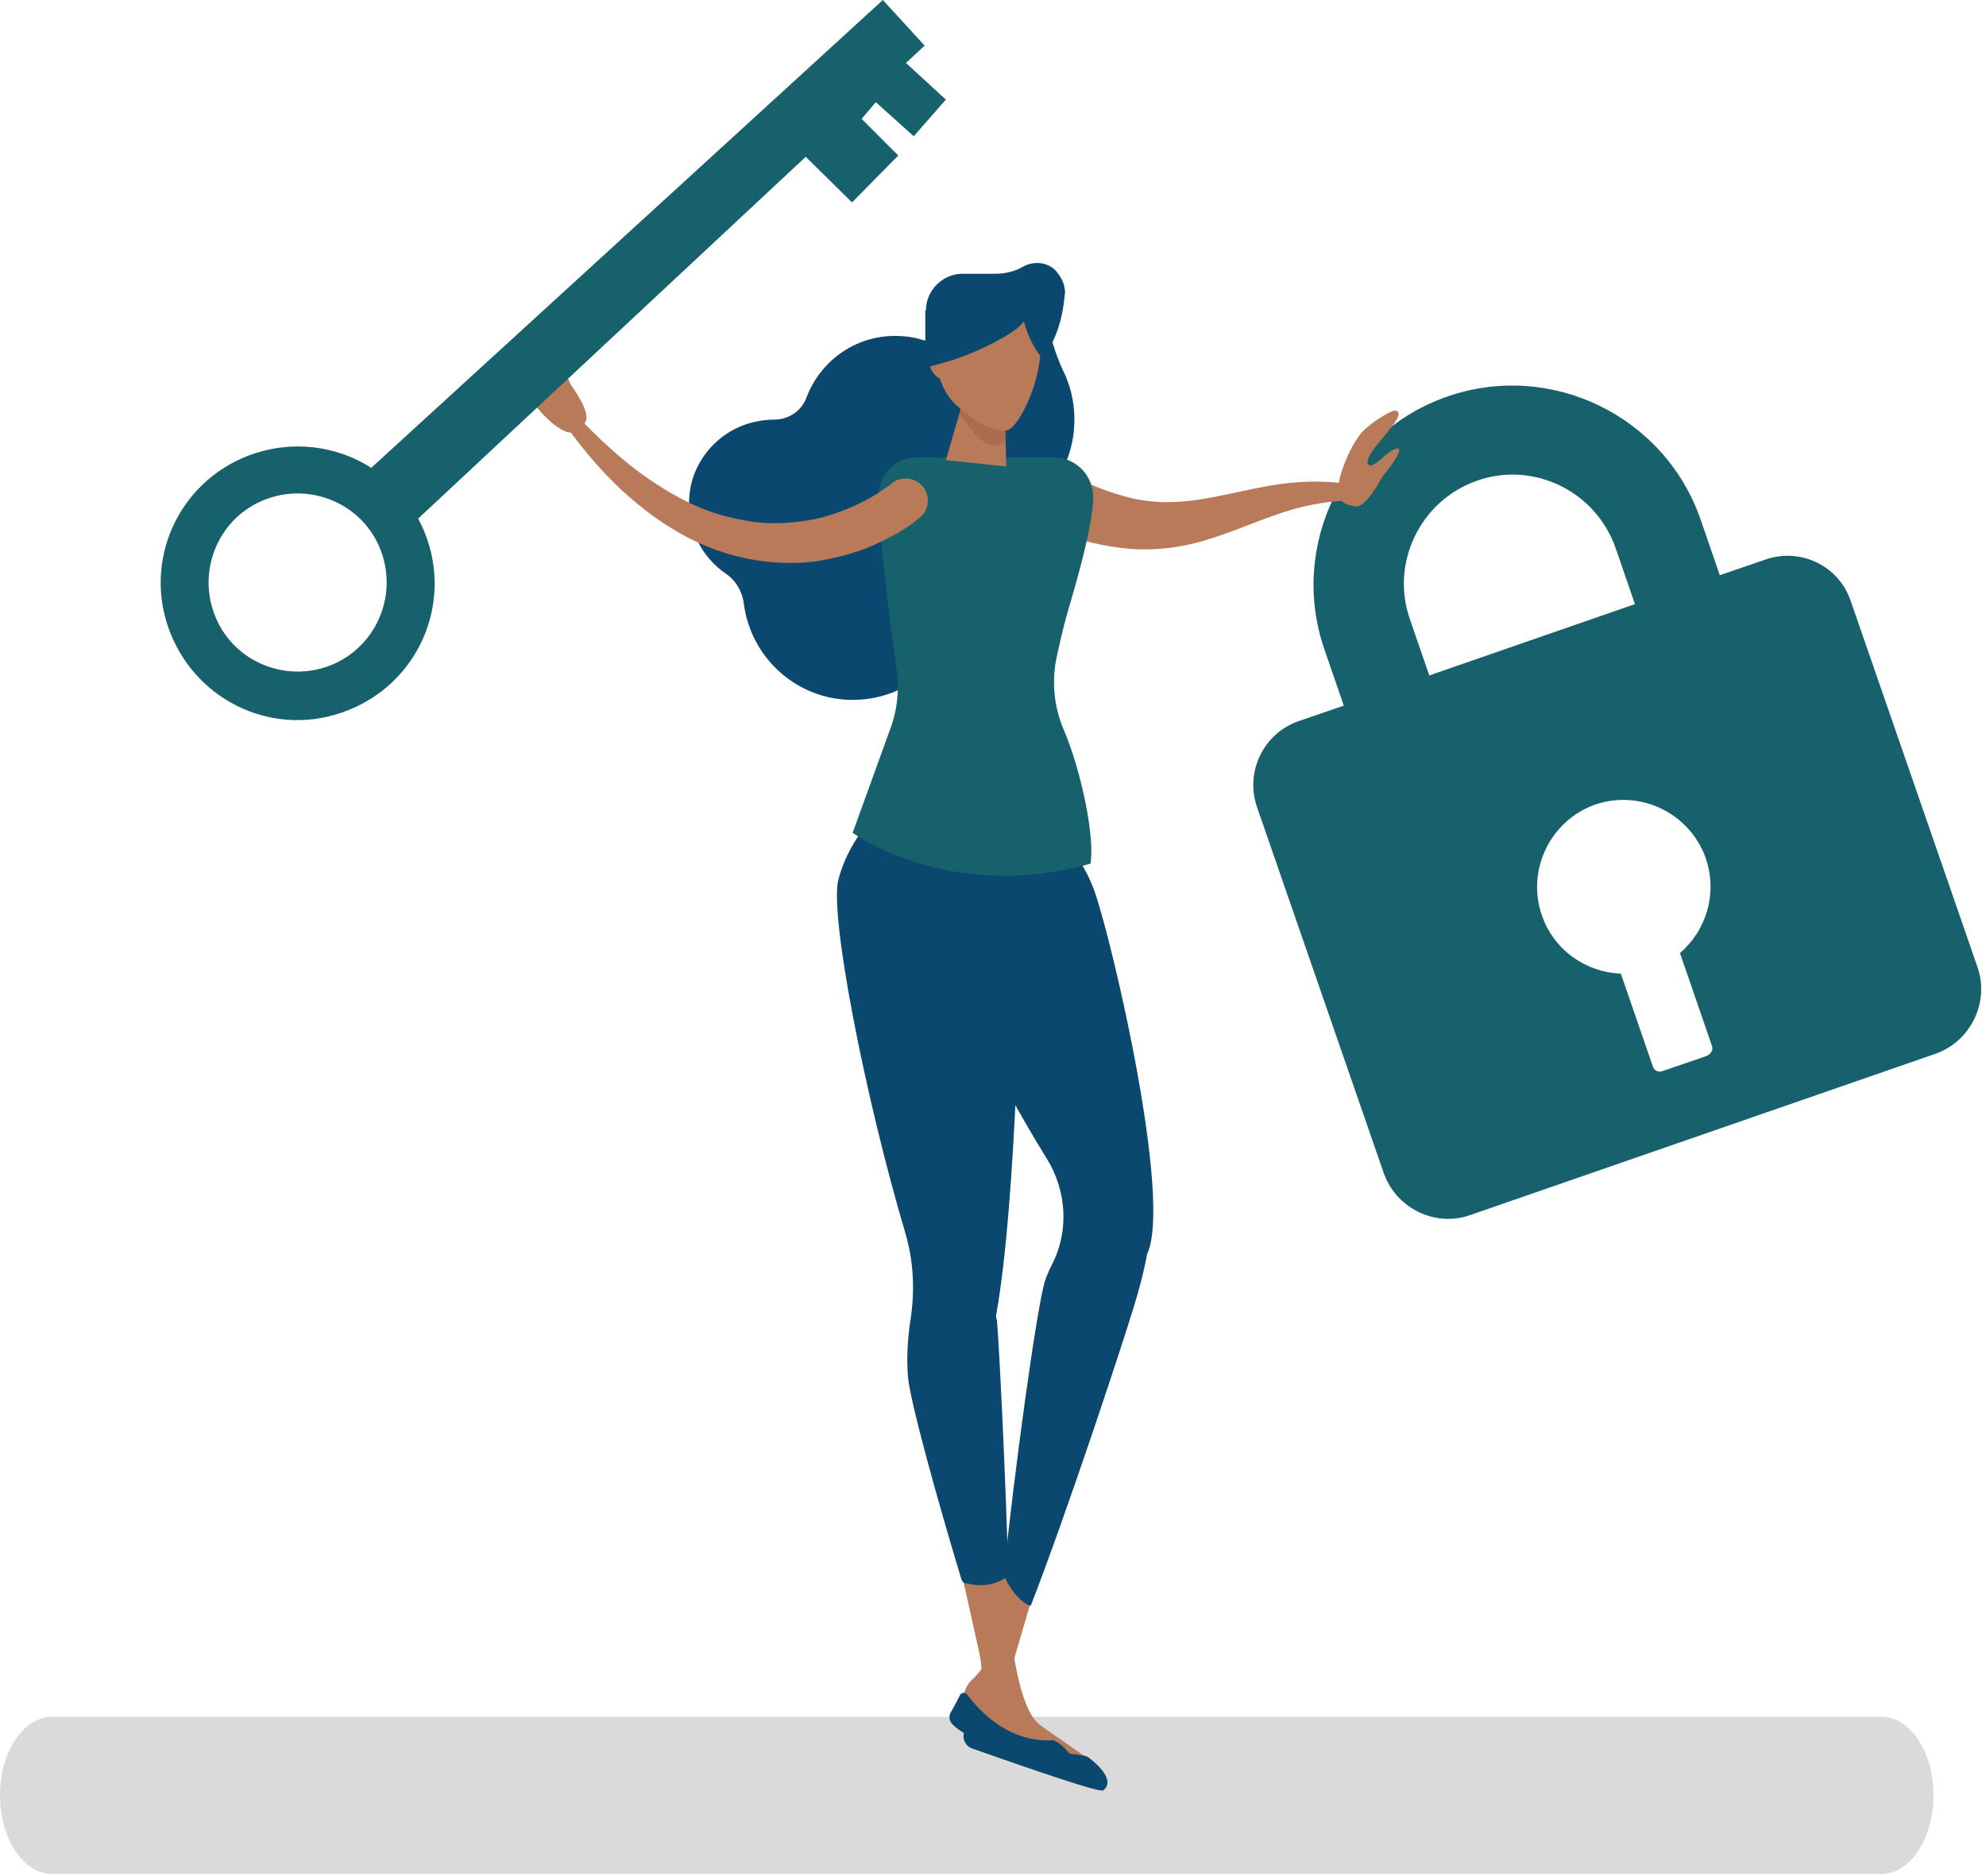 <svg width="309" height="292" viewBox="0 0 309 292" fill="none" xmlns="http://www.w3.org/2000/svg">
<path d="M292.676 291.64H8.162C3.654 291.64 0 286.16 0 279.397C0 272.634 3.654 267.153 8.162 267.153H292.676C297.185 267.153 300.839 272.634 300.839 279.397C300.839 286.16 297.185 291.64 292.676 291.64Z" fill="#DADADA"/>
<path d="M274.582 87.112L267.582 89.512L264.582 80.812C258.982 64.712 241.282 56.112 225.182 61.712C209.082 67.312 200.482 85.012 206.082 101.112L209.082 109.812L202.082 112.212C196.582 114.112 193.682 120.112 195.582 125.612L215.282 182.512C217.182 188.012 223.282 191.012 228.682 189.112L301.082 164.012C306.582 162.112 309.582 156.012 307.682 150.512L287.982 93.612C286.182 88.112 280.182 85.112 274.582 87.112ZM219.382 96.412C216.282 87.612 220.982 77.912 229.782 74.812C238.582 71.712 248.282 76.412 251.382 85.312L254.382 94.012L222.382 105.112L219.382 96.412ZM261.382 148.312L266.382 162.812C266.582 163.412 266.182 164.012 265.582 164.312L258.582 166.712C258.082 166.912 257.382 166.612 257.182 166.012L252.182 151.512C246.782 151.312 241.782 147.912 239.882 142.412C237.482 135.412 241.182 127.712 248.182 125.212C255.182 122.812 262.882 126.512 265.382 133.512C267.282 139.012 265.482 144.812 261.382 148.312Z" fill="#17616C"/>
<path d="M156.263 244.2C156.263 244.2 154.163 255.8 153.663 257.8C153.263 259.4 152.063 260.6 150.863 261.8C150.463 262.2 150.163 263 149.963 263.6C149.763 264.1 149.863 264.7 150.163 265.2C155.463 273.7 166.563 275.3 166.663 274.6C166.863 273.3 164.763 271.1 162.363 270.2C159.963 269.4 158.163 267.2 157.563 264.7C157.063 262.7 157.063 260.6 157.663 258.6L160.263 249.7L156.263 244.2Z" fill="#B97A59"/>
<path d="M149.764 245.5L152.364 257.2C153.164 260.8 152.664 264.5 150.964 267.8C149.964 269.6 150.864 271.9 152.764 272.6C159.064 274.8 171.164 279.1 171.664 278.6C174.464 276.3 167.164 272.4 161.764 268.4C158.164 265.7 156.764 252.9 156.464 243.2L150.664 244.7C150.264 244.7 149.864 245 149.764 245.5Z" fill="#B97A59"/>
<path d="M160.564 271.7C163.164 272.6 165.964 272.8 168.564 273.2C168.864 273.2 169.164 273.4 169.364 273.5C171.864 275.4 173.164 277.4 171.664 278.6C171.064 279.1 156.764 274 151.264 272.1C150.064 271.7 149.564 270.3 150.164 269.2L151.264 267.2C154.164 269 157.264 270.6 160.564 271.7Z" fill="#0B4870"/>
<path d="M152.465 125.7C145.865 128 141.765 137 144.765 145.4C146.465 150.3 154.765 167.2 162.865 180.3C165.965 185.3 166.365 191.6 163.665 196.8C163.265 197.6 162.865 198.5 162.565 199.4C161.265 203.8 157.865 228.6 156.165 245.1C156.965 247 158.665 249.4 160.365 249.9C166.165 235 174.965 208.2 176.365 203.5C177.165 200.9 177.965 198 178.465 195.2C182.465 186.8 173.065 146.5 170.265 138.6C167.265 130.3 158.965 123.4 152.465 125.7Z" fill="#0B4870"/>
<path d="M156.565 79C162.419 79 167.165 72.866 167.165 65.3C167.165 57.733 162.419 51.6 156.565 51.6C150.711 51.6 145.965 57.733 145.965 65.3C145.965 72.866 150.711 79 156.565 79Z" fill="#0B4870"/>
<path d="M154.065 66.7C153.865 59.1 147.765 52.7 140.165 52.3C133.465 51.9 127.665 56 125.465 61.9C124.665 64 122.665 65.3 120.465 65.3C119.565 65.3 118.665 65.4 117.665 65.6C112.165 66.7 107.765 71.4 107.265 77.1C106.765 82.2 109.165 86.7 112.965 89.3C114.565 90.4 115.565 92.2 115.765 94.2C117.065 103.2 125.265 109.9 134.665 108.8C142.665 107.9 149.165 101.3 149.865 93.2C150.265 88.3 148.565 83.7 145.565 80.3C150.665 78 154.165 72.7 154.065 66.7Z" fill="#0B4870"/>
<path d="M156.564 47.1C156.564 47.1 162.564 50.9 161.764 55.9C161.764 55.9 164.964 53.6 165.664 45.9C166.264 40.5 156.564 47.1 156.564 47.1Z" fill="#0B4870"/>
<path d="M166.265 73.8C169.465 75.4 172.665 76.7 175.965 77.5C179.265 78.3 182.665 78.3 186.165 77.8C189.765 77.3 193.465 76.3 197.465 75.6C201.465 74.9 205.665 74.7 209.565 75.3C210.265 75.4 210.765 76.1 210.665 76.8C210.565 77.4 210.065 77.9 209.465 77.9C205.665 78.1 202.165 78.8 198.565 80.1C195.065 81.3 191.465 82.9 187.465 84.1C183.465 85.3 178.965 85.8 174.665 85.3C170.365 84.8 166.265 83.6 162.365 82C160.065 81.1 158.865 78.4 159.765 76.1C160.665 73.8 163.365 72.6 165.665 73.5C165.765 73.5 165.865 73.6 165.965 73.6L166.265 73.8Z" fill="#B97A59"/>
<path d="M163.264 104.2C165.664 97 170.464 81.7 170.064 76.8C169.764 73.6 167.164 71.2 163.964 71.2H143.064C139.664 71.2 136.764 73.9 136.664 77.4C136.464 83.4 139.264 97.1 140.864 104.3H163.264V104.2Z" fill="#17616C"/>
<path d="M156.363 245.6C156.663 245.4 156.863 245 156.863 244.6C156.463 229.3 155.463 209.8 155.163 206.1C155.163 205.7 155.063 205.3 154.963 204.8C158.263 186.7 158.763 147.9 159.063 141.1C159.463 132.2 154.063 122.1 147.163 121.7C140.163 121.4 132.663 128.6 130.463 136.8C128.963 142.2 134.663 171 140.863 191.9C142.163 196.3 142.363 200.9 141.663 205.4C141.163 208.5 141.063 211.8 141.263 214.2C141.563 217.9 145.663 232.8 149.563 245.7C149.663 246.1 149.963 246.4 150.363 246.4C152.463 246.9 154.463 246.8 156.363 245.6Z" fill="#0B4870"/>
<path d="M138.564 113.3C139.664 110.3 139.964 107 139.464 103.9C138.464 96.5 136.564 82.7 136.764 76.8C136.864 73.6 139.464 71.2 142.564 71.2H145.664C146.864 73.9 149.364 76 153.164 76C157.064 76 159.464 73.9 160.664 71.2H163.564C160.464 77.9 161.564 86.8 166.964 92C165.964 95.6 165.064 99.1 164.464 102C163.564 105.9 163.964 110 165.564 113.7C168.264 120.1 170.364 130.3 169.664 134.4C147.764 140.6 132.664 129.6 132.664 129.6L138.564 113.3Z" fill="#17616C"/>
<path d="M156.564 72.6L147.164 71.6L150.164 61.3L156.264 62L156.564 72.6Z" fill="#B97A59"/>
<path d="M156.264 62L150.164 61.2L149.264 64.4C150.664 65.9 152.364 69.3 154.564 69.3C155.264 69.3 155.864 69.1 156.464 68.7L156.264 62Z" fill="#AA6B4F"/>
<path d="M156.465 67C154.365 67 152.165 66 149.065 63.3C147.265 61.8 145.965 59.1 145.965 57.2V47.1H161.465C161.465 47.1 162.665 52.5 161.465 57.8C160.665 61.8 158.065 67 156.465 67Z" fill="#B97A59"/>
<path d="M148.564 55.3C148.564 57.3 147.664 58.9 146.464 58.9C145.264 58.9 144.064 56.3 144.064 54.4C144.064 52.4 145.364 51.8 146.464 51.8C147.664 51.7 148.564 53.3 148.564 55.3Z" fill="#B97A59"/>
<path d="M144.065 48.3C144.065 45.2 146.665 42.6 149.765 42.6H154.965C156.465 42.6 157.965 42.2 159.165 41.5C160.965 40.5 163.365 40.8 164.565 42.5C165.965 44.3 166.565 46.8 163.065 49.1C161.365 50.2 158.865 49 157.165 49.5C157.065 49.5 156.965 49.5 156.865 49.5H152.265C150.665 49.5 149.465 50.8 149.365 52.4C149.365 53.4 148.465 54.2 147.465 54.2H147.265L146.565 51.8L143.965 55.3V48.3H144.065Z" fill="#0B4870"/>
<path d="M215.065 74.2C215.065 74.2 212.565 79.1 210.865 78.8C209.165 78.5 207.965 78.1 208.265 75.5C208.565 73 210.165 69.6 211.465 67.8C212.765 66 216.365 63.9 216.965 63.9C218.865 64 216.065 67 214.765 68.6C213.465 70.1 212.165 72 213.065 72.4C213.965 72.8 216.265 69.7 217.465 69.8C218.665 69.9 215.065 74.2 215.065 74.2Z" fill="#B97A59"/>
<path d="M160.364 46.9C159.864 49.2 160.564 50.5 153.064 54.1C145.464 57.7 143.164 56.2 140.764 60C140.764 60 141.764 53.6 145.964 51.4C150.164 49.2 157.364 47.8 159.664 42.7C159.664 42.7 160.664 45.4 160.364 46.9Z" fill="#0B4870"/>
<path d="M143.064 80.6C142.664 80.9 142.364 81.1 142.064 81.4C141.764 81.6 141.464 81.8 141.164 82C140.564 82.4 139.964 82.8 139.364 83.1C138.164 83.8 136.864 84.4 135.564 85C132.964 86.1 130.164 86.8 127.364 87.3C121.664 88.1 115.864 87.3 110.664 85.3C108.064 84.3 105.664 83 103.364 81.5C101.064 80 98.964 78.3 96.964 76.5C93.064 72.9 89.665 68.7 86.764 64.4C86.465 63.9 86.564 63.3 87.064 63C87.464 62.7 88.064 62.8 88.364 63.2C91.864 67 95.464 70.5 99.464 73.5C103.464 76.4 107.764 78.9 112.364 80.2C114.664 80.8 116.964 81.3 119.264 81.4C121.564 81.5 123.864 81.3 126.164 80.9C128.464 80.5 130.664 79.7 132.764 78.8C133.764 78.3 134.864 77.8 135.864 77.2C136.364 76.9 136.864 76.6 137.264 76.3C137.464 76.1 137.764 76 137.964 75.8L138.564 75.4L138.764 75.2C140.264 74 142.464 74.3 143.664 75.8C144.764 77.3 144.564 79.4 143.064 80.6Z" fill="#B97A59"/>
<path d="M158.863 47.4C158.863 47.4 159.163 55.2 165.963 58.9C165.963 58.9 162.963 53 163.163 49.2C163.363 45.3 158.463 44.7 158.863 47.4Z" fill="#0B4870"/>
<path d="M148.264 268.4C147.764 268 147.564 267.2 147.864 266.6C148.164 266.1 148.864 264.8 149.364 263.8C149.564 263.4 150.164 263.3 150.464 263.7C153.864 268.2 158.564 271.2 163.864 270.8C165.764 271.6 167.364 273.9 167.164 275C167.164 275.2 164.864 275.8 162.164 274.9C150.364 271 148.264 268.4 148.264 268.4Z" fill="#0B4870"/>
<path d="M88.764 59.8C88.764 59.8 92.064 64.2 91.064 65.7C90.064 67.2 89.064 68 86.964 66.6C84.764 65.2 82.464 62.3 81.364 60.2C80.264 58.1 80.064 54 80.264 53.5C81.264 51.8 82.764 55.7 83.564 57.6C84.364 59.5 85.464 61.5 86.264 60.8C87.064 60.2 85.164 56.7 85.864 55.7C86.564 54.6 88.764 59.8 88.764 59.8Z" fill="#B97A59"/>
<path d="M143.864 7.1L137.364 0L57.764 72.8C52.264 69.3 45.264 68.4 38.664 70.9C27.664 75.1 22.164 87.4 26.464 98.4C30.764 109.4 42.964 114.9 53.964 110.6C64.964 106.4 70.464 94.1 66.164 83.1C65.864 82.3 65.464 81.5 65.064 80.7L125.364 24.4L132.564 31.5L139.764 24.2L134.064 18.5L136.264 15.9L142.164 21.2L147.164 15.5L140.964 9.8L143.864 7.1ZM51.264 103.6C44.164 106.3 36.064 102.8 33.364 95.6C30.664 88.5 34.164 80.4 41.364 77.7C48.464 75 56.564 78.5 59.264 85.7C61.964 92.9 58.364 100.9 51.264 103.6Z" fill="#17616C"/>
</svg>
